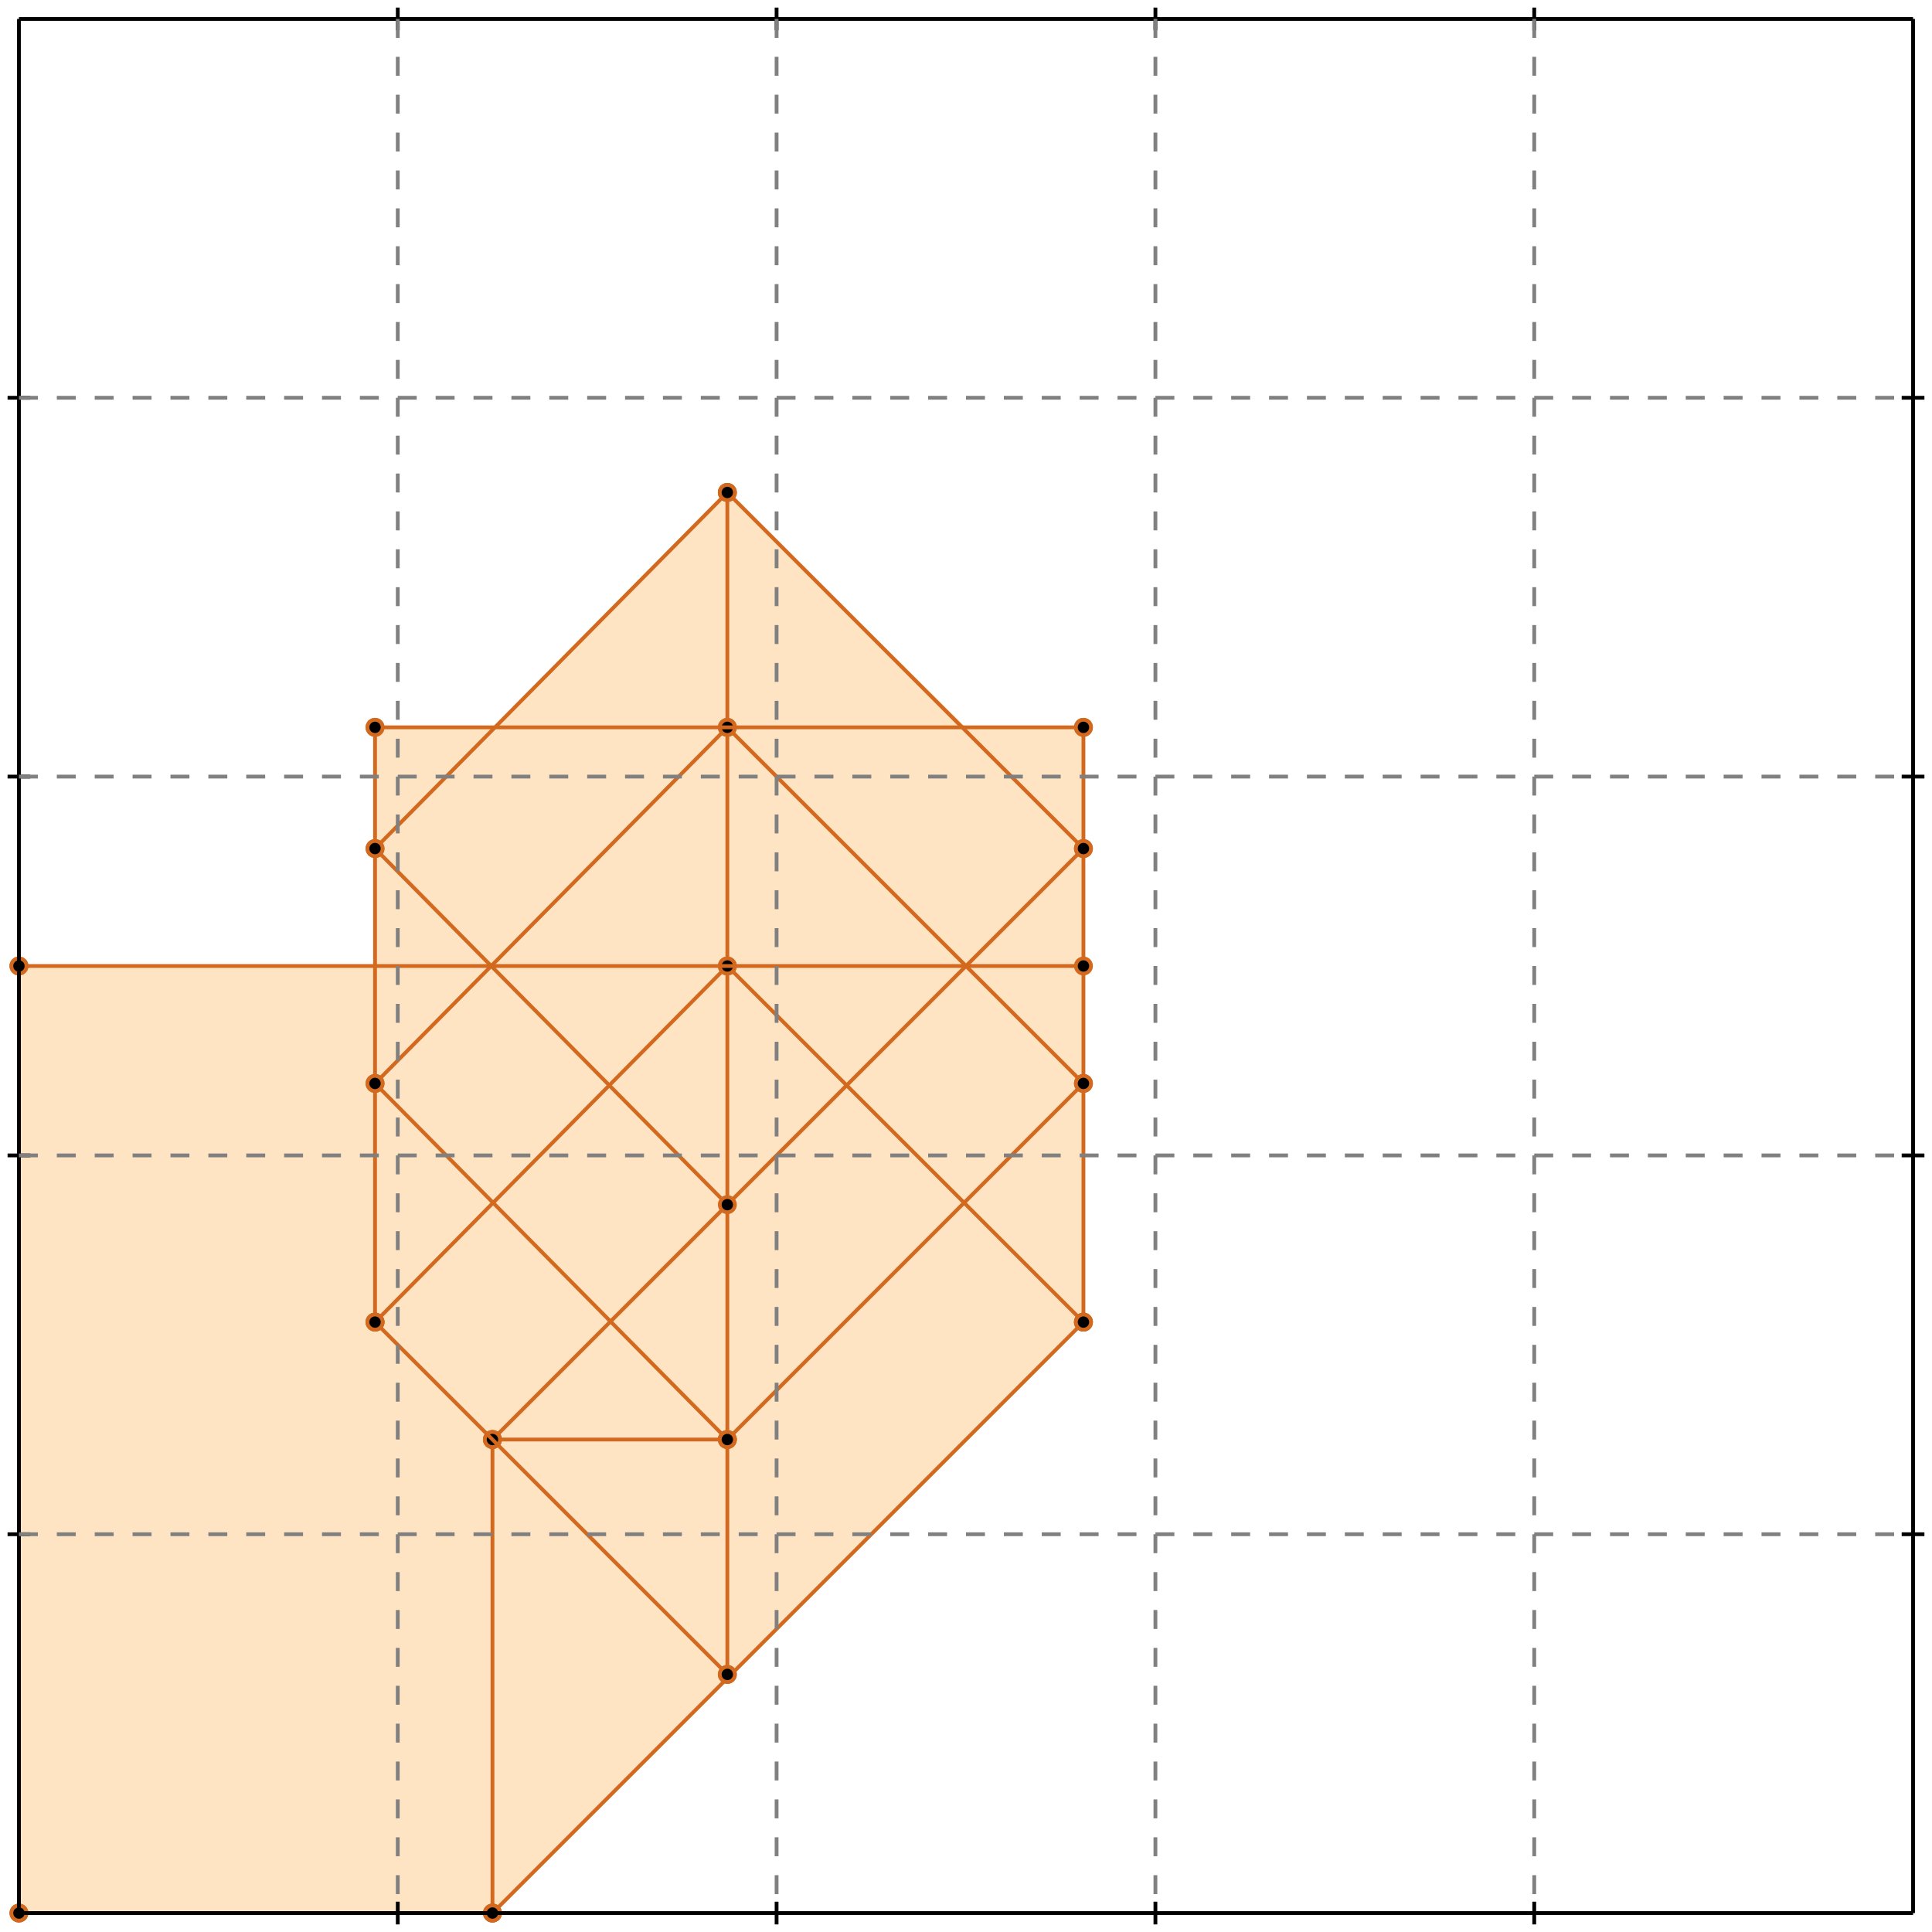 <?xml version="1.0" standalone="no"?>
<!DOCTYPE svg PUBLIC "-//W3C//DTD SVG 1.1//EN" 
  "http://www.w3.org/Graphics/SVG/1.1/DTD/svg11.dtd">
<svg width="510" height="510" version="1.1" id="toplevel"
    xmlns="http://www.w3.org/2000/svg"
    xmlns:xlink="http://www.w3.org/1999/xlink">
  <polygon points="5,505 130,505 286,349 286,192 255,192 192,130 130,192 99,192 99,255 5,255"
           fill="bisque"/>
  <g stroke="chocolate" stroke-width="1">
    <line x1="130" y1="505" x2="286" y2="349"/>
    <circle cx="130" cy="505" r="2"/>
    <circle cx="286" cy="349" r="2"/>
  </g>
  <g stroke="chocolate" stroke-width="1">
    <line x1="192" y1="380" x2="286" y2="286"/>
    <circle cx="192" cy="380" r="2"/>
    <circle cx="286" cy="286" r="2"/>
  </g>
  <g stroke="chocolate" stroke-width="1">
    <line x1="5" y1="505" x2="130" y2="505"/>
    <circle cx="5" cy="505" r="2"/>
    <circle cx="130" cy="505" r="2"/>
  </g>
  <g stroke="chocolate" stroke-width="1">
    <line x1="130" y1="380" x2="286" y2="224"/>
    <circle cx="130" cy="380" r="2"/>
    <circle cx="286" cy="224" r="2"/>
  </g>
  <g stroke="chocolate" stroke-width="1">
    <line x1="5" y1="505" x2="5" y2="255"/>
    <circle cx="5" cy="505" r="2"/>
    <circle cx="5" cy="255" r="2"/>
  </g>
  <g stroke="chocolate" stroke-width="1">
    <line x1="99" y1="349" x2="99" y2="192"/>
    <circle cx="99" cy="349" r="2"/>
    <circle cx="99" cy="192" r="2"/>
  </g>
  <g stroke="chocolate" stroke-width="1">
    <line x1="130" y1="505" x2="130" y2="380"/>
    <circle cx="130" cy="505" r="2"/>
    <circle cx="130" cy="380" r="2"/>
  </g>
  <g stroke="chocolate" stroke-width="1">
    <line x1="192" y1="442" x2="192" y2="130"/>
    <circle cx="192" cy="442" r="2"/>
    <circle cx="192" cy="130" r="2"/>
  </g>
  <g stroke="chocolate" stroke-width="1">
    <line x1="286" y1="349" x2="286" y2="192"/>
    <circle cx="286" cy="349" r="2"/>
    <circle cx="286" cy="192" r="2"/>
  </g>
  <g stroke="chocolate" stroke-width="1">
    <line x1="99" y1="349" x2="192" y2="255"/>
    <circle cx="99" cy="349" r="2"/>
    <circle cx="192" cy="255" r="2"/>
  </g>
  <g stroke="chocolate" stroke-width="1">
    <line x1="99" y1="286" x2="192" y2="192"/>
    <circle cx="99" cy="286" r="2"/>
    <circle cx="192" cy="192" r="2"/>
  </g>
  <g stroke="chocolate" stroke-width="1">
    <line x1="99" y1="224" x2="192" y2="130"/>
    <circle cx="99" cy="224" r="2"/>
    <circle cx="192" cy="130" r="2"/>
  </g>
  <g stroke="chocolate" stroke-width="1">
    <line x1="130" y1="380" x2="192" y2="380"/>
    <circle cx="130" cy="380" r="2"/>
    <circle cx="192" cy="380" r="2"/>
  </g>
  <g stroke="chocolate" stroke-width="1">
    <line x1="192" y1="442" x2="99" y2="349"/>
    <circle cx="192" cy="442" r="2"/>
    <circle cx="99" cy="349" r="2"/>
  </g>
  <g stroke="chocolate" stroke-width="1">
    <line x1="192" y1="380" x2="99" y2="286"/>
    <circle cx="192" cy="380" r="2"/>
    <circle cx="99" cy="286" r="2"/>
  </g>
  <g stroke="chocolate" stroke-width="1">
    <line x1="192" y1="318" x2="99" y2="224"/>
    <circle cx="192" cy="318" r="2"/>
    <circle cx="99" cy="224" r="2"/>
  </g>
  <g stroke="chocolate" stroke-width="1">
    <line x1="286" y1="349" x2="192" y2="255"/>
    <circle cx="286" cy="349" r="2"/>
    <circle cx="192" cy="255" r="2"/>
  </g>
  <g stroke="chocolate" stroke-width="1">
    <line x1="5" y1="255" x2="286" y2="255"/>
    <circle cx="5" cy="255" r="2"/>
    <circle cx="286" cy="255" r="2"/>
  </g>
  <g stroke="chocolate" stroke-width="1">
    <line x1="286" y1="286" x2="192" y2="192"/>
    <circle cx="286" cy="286" r="2"/>
    <circle cx="192" cy="192" r="2"/>
  </g>
  <g stroke="chocolate" stroke-width="1">
    <line x1="286" y1="224" x2="192" y2="130"/>
    <circle cx="286" cy="224" r="2"/>
    <circle cx="192" cy="130" r="2"/>
  </g>
  <g stroke="chocolate" stroke-width="1">
    <line x1="99" y1="192" x2="286" y2="192"/>
    <circle cx="99" cy="192" r="2"/>
    <circle cx="286" cy="192" r="2"/>
  </g>
  <g stroke="black" stroke-width="1">
    <line x1="5" y1="5" x2="505" y2="5"/>
    <line x1="5" y1="5" x2="5" y2="505"/>
    <line x1="505" y1="505" x2="5" y2="505"/>
    <line x1="505" y1="505" x2="505" y2="5"/>
    <line x1="105" y1="2" x2="105" y2="8"/>
    <line x1="2" y1="105" x2="8" y2="105"/>
    <line x1="105" y1="502" x2="105" y2="508"/>
    <line x1="502" y1="105" x2="508" y2="105"/>
    <line x1="205" y1="2" x2="205" y2="8"/>
    <line x1="2" y1="205" x2="8" y2="205"/>
    <line x1="205" y1="502" x2="205" y2="508"/>
    <line x1="502" y1="205" x2="508" y2="205"/>
    <line x1="305" y1="2" x2="305" y2="8"/>
    <line x1="2" y1="305" x2="8" y2="305"/>
    <line x1="305" y1="502" x2="305" y2="508"/>
    <line x1="502" y1="305" x2="508" y2="305"/>
    <line x1="405" y1="2" x2="405" y2="8"/>
    <line x1="2" y1="405" x2="8" y2="405"/>
    <line x1="405" y1="502" x2="405" y2="508"/>
    <line x1="502" y1="405" x2="508" y2="405"/>
  </g>
  <g stroke="gray" stroke-width="1" stroke-dasharray="5,5">
    <line x1="105" y1="5" x2="105" y2="505"/>
    <line x1="5" y1="105" x2="505" y2="105"/>
    <line x1="205" y1="5" x2="205" y2="505"/>
    <line x1="5" y1="205" x2="505" y2="205"/>
    <line x1="305" y1="5" x2="305" y2="505"/>
    <line x1="5" y1="305" x2="505" y2="305"/>
    <line x1="405" y1="5" x2="405" y2="505"/>
    <line x1="5" y1="405" x2="505" y2="405"/>
  </g>
</svg>
